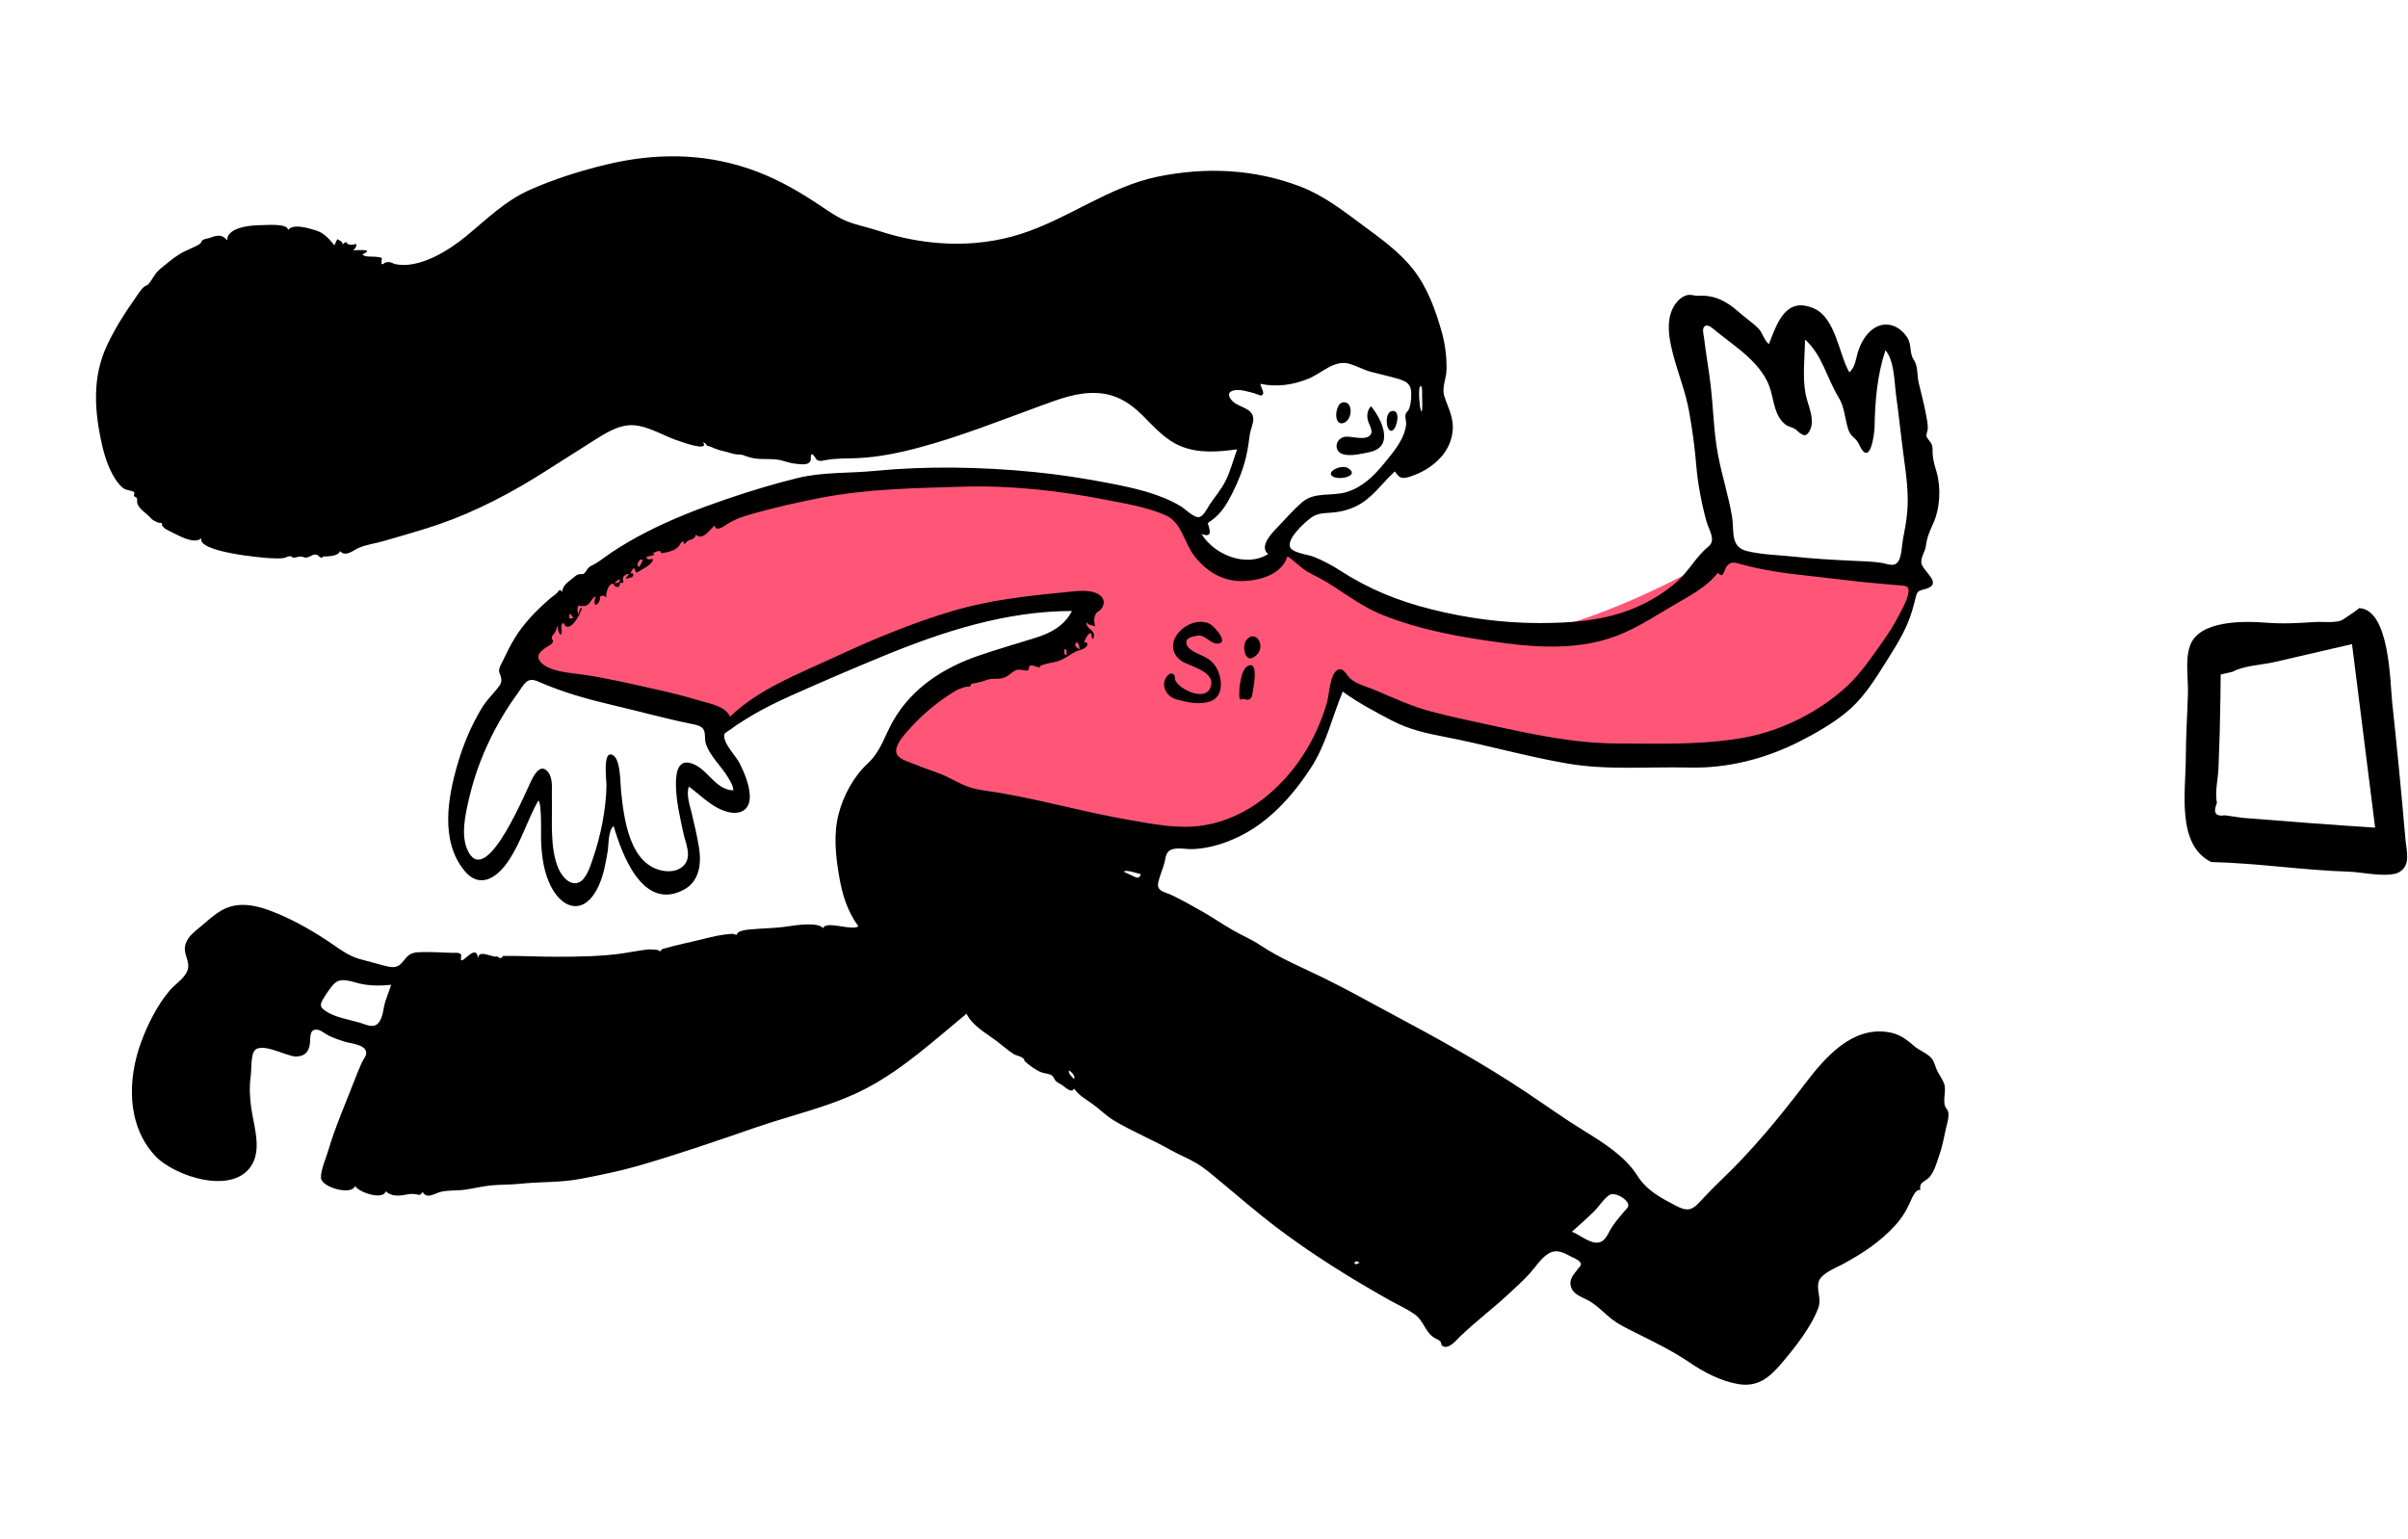 <svg width="388" height="248" viewBox="0 0 388 248" fill="none" xmlns="http://www.w3.org/2000/svg">
<path fill-rule="evenodd" clip-rule="evenodd" d="M83.784 107.27C94.391 110.105 104.883 113.437 115.401 116.583C116.584 116.937 116.581 116.996 117.639 116.357C120.518 114.62 123.451 112.97 126.418 111.389C135.367 106.621 144.567 102.805 154.42 100.378C161.405 98.657 168.506 97.293 175.629 96.291C174.905 98.525 173.499 100.853 171.762 102.427C170.415 103.646 168.58 104.312 166.915 104.966C161.968 106.911 156.788 108.27 151.926 110.432C146.966 112.636 143.833 117.219 142.892 122.536C142.715 123.531 142.726 123.682 143.541 124.184C144.454 124.747 145.564 125.076 146.57 125.42C154.654 128.179 163.178 129.877 171.536 131.552C175.973 132.441 180.427 133.267 184.903 133.933C187.681 134.346 190.616 134.9 193.437 134.735C205.529 134.028 212.695 119.608 216.235 109.854C227.16 115.784 239.694 119.574 251.93 121.402C266.769 123.62 285.46 123.742 297.189 112.785C302.775 107.567 306.205 100.501 308.725 93.385C300.505 92.679 292.321 91.443 284.168 90.194C282.745 89.975 281.322 89.753 279.899 89.527C279.327 89.436 278.448 89.114 277.863 89.2C276.975 89.329 275.827 90.294 275.041 90.722C269.008 94.003 262.772 97.011 256.3 99.32C252.833 100.556 249.232 101.65 245.556 102.016C241.612 102.41 237.573 101.602 233.764 100.637C224.209 98.216 214.214 94.121 206.245 88.218C204.306 90.988 200.807 92.864 197.47 91.528C193.816 90.064 191.785 86.225 189.826 83.068C189.114 81.918 187.769 81.91 186.443 81.571C182.738 80.624 178.987 79.852 175.218 79.211C162.841 77.107 150.115 76.394 137.623 77.845C125.434 79.261 113.433 83.201 102.686 89.123C98.01 91.699 93.458 94.684 89.573 98.372C87.119 100.702 84.252 103.75 83.784 107.27Z" fill="#FF5678"/>
<path fill-rule="evenodd" clip-rule="evenodd" d="M120.606 27.165C124.432 28.448 127.883 30.334 131.254 32.529C132.897 33.599 134.541 34.851 136.357 35.609C137.969 36.281 139.728 36.587 141.384 37.139C148.801 39.613 156.848 40.111 164.391 37.732C172.079 35.307 178.605 30.1 186.556 28.466C194.31 26.874 202.196 27.226 209.642 30.11C213.259 31.512 216.309 33.866 219.395 36.159C222.353 38.356 225.456 40.523 227.745 43.456C229.994 46.336 231.292 49.921 232.283 53.406C232.854 55.416 233.118 57.492 233.077 59.583C233.048 61.046 232.276 62.459 232.73 63.873C233.367 65.856 234.295 67.314 234.056 69.522C233.863 71.299 233.056 72.832 231.795 74.08C230.502 75.36 228.954 76.239 227.229 76.795C225.925 77.215 225.513 77.109 224.755 75.969C222.633 77.895 221.117 80.328 218.458 81.599C217.138 82.231 215.786 82.535 214.331 82.628C213.23 82.698 212.219 82.73 211.288 83.401C210.311 84.106 206.741 87.25 208.107 88.487C208.904 89.208 210.763 89.352 211.776 89.766C213.194 90.346 214.558 91.057 215.845 91.89C220.554 94.937 225.24 96.838 230.685 98.201C236.338 99.617 242.037 100.383 247.869 100.404C253.166 100.423 258.716 100.02 263.628 97.871C265.986 96.84 268.262 95.472 270.191 93.759C272.116 92.05 273.297 89.674 275.275 88.083C276.555 87.054 275.371 85.469 274.976 84.056C274.171 81.181 273.556 77.909 273.311 74.936C273.074 72.049 272.678 69.17 272.166 66.313C271.623 63.284 270.493 60.464 269.694 57.506C269.106 55.325 268.513 52.765 269.196 50.537C269.534 49.432 270.285 48.264 271.353 47.737C272.307 47.265 272.896 47.716 273.751 47.666C276.26 47.518 278.198 48.543 280.092 50.22C281.115 51.127 282.3 51.921 283.275 52.87C284.033 53.608 284.212 54.799 285.021 55.454C286.347 52.061 287.737 47.748 292.237 49.688C295.798 51.224 296.255 56.993 297.982 60.001C298.953 59.2 299.062 57.622 299.44 56.505C299.831 55.35 300.489 54.13 301.418 53.312C303.445 51.527 305.919 52.244 307.314 54.383C308.06 55.526 307.616 56.838 308.357 57.967C309.092 59.086 308.862 60.395 309.162 61.699C309.542 63.351 310.002 64.98 310.309 66.651C310.45 67.424 310.656 68.295 310.62 69.088C310.605 69.417 310.34 69.982 310.422 70.307C310.528 70.731 311.032 71.114 311.216 71.534C311.464 72.098 311.372 72.508 311.4 73.091C311.452 74.139 311.731 74.999 312.032 76.034C312.788 78.642 312.597 81.942 311.476 84.412C310.895 85.692 310.488 86.623 310.315 87.992C310.203 88.877 309.538 89.683 309.578 90.633C309.634 91.956 313.166 93.996 310.378 94.874C309.213 95.24 308.964 95.049 308.646 96.382C308.33 97.705 307.972 98.993 307.454 100.253C306.356 102.929 304.731 105.324 303.199 107.761C301.54 110.398 299.798 112.946 297.347 114.913C295.073 116.736 292.468 118.22 289.874 119.533C284.407 122.298 278.325 123.842 272.188 123.692C265.643 123.533 259.005 124.152 252.519 123.038C245.879 121.898 239.4 120.01 232.787 118.744C229.816 118.175 227.046 117.555 224.343 116.15C221.601 114.725 218.865 113.27 216.355 111.454C214.627 115.605 213.696 119.932 211.218 123.75C209.055 127.083 206.446 130.217 203.253 132.607C200.133 134.942 196.058 136.688 192.13 136.838C190.931 136.884 189.089 136.357 188.229 137.262C187.798 137.714 187.754 138.614 187.584 139.195C187.293 140.185 186.872 141.15 186.638 142.155C186.284 143.679 187.712 143.703 188.964 144.322C190.642 145.151 192.281 146.058 193.904 146.991C195.562 147.946 197.142 149.043 198.803 149.983C200.228 150.789 201.7 151.411 203.073 152.325C206.317 154.484 209.871 155.925 213.354 157.634C217.083 159.464 220.709 161.506 224.373 163.461C231.632 167.334 238.912 171.353 245.764 175.917C248.963 178.048 252.038 180.266 255.319 182.281C258.378 184.16 261.871 186.361 263.819 189.445C265.338 191.85 267.52 192.989 270.031 194.3C271.512 195.072 272.427 195.219 273.629 193.955C274.809 192.714 275.949 191.48 277.194 190.296C282.298 185.443 286.664 180.131 290.92 174.543C294.08 170.394 298.413 165.413 304.216 166.322C305.956 166.594 307.111 167.406 308.398 168.547C309.271 169.322 310.849 169.828 311.431 170.831C311.767 171.411 311.908 172.153 312.246 172.761C312.6 173.396 313.041 174.016 313.278 174.711C313.678 175.887 312.814 177.755 313.676 178.713C314.306 179.415 313.72 181.066 313.548 181.859C313.23 183.325 312.96 184.812 312.457 186.228C312.061 187.342 311.672 188.869 310.838 189.739C310.094 190.515 309.221 190.439 309.415 191.782C308.61 191.514 307.918 193.446 307.691 193.933C307.08 195.242 306.414 196.317 305.431 197.402C302.946 200.145 300.101 202.001 296.878 203.744C295.702 204.38 293.264 205.265 292.991 206.735C292.729 208.146 293.533 209.293 292.968 210.801C291.793 213.938 289.15 217.245 286.994 219.777C285.054 222.053 283.173 223.575 280.062 223.04C277.307 222.567 274.58 221.158 272.287 219.595C269.525 217.713 266.599 216.297 263.616 214.803C262.148 214.068 260.679 213.39 259.407 212.333C258.225 211.352 257.198 210.246 255.828 209.517C254.851 208.997 253.576 208.629 253.169 207.473C252.725 206.212 253.536 205.425 254.226 204.521C254.689 203.915 254.945 203.821 254.545 203.333C254.226 202.945 253.349 202.615 252.909 202.378C251.844 201.805 250.78 201.304 249.641 201.934C248.371 202.636 247.503 204.087 246.551 205.142C245.411 206.406 244.13 207.557 242.88 208.709C240.399 210.995 237.681 213.043 235.258 215.383C234.704 215.918 233.613 217.274 232.699 217.017C232.023 216.828 232.379 216.426 232.03 216.117C231.656 215.784 231.338 215.78 230.858 215.42C229.666 214.525 229.302 212.809 228.051 211.883C226.765 210.93 225.177 210.246 223.785 209.462C217.431 205.884 211.24 202.025 205.432 197.602C202.52 195.385 199.769 192.979 196.948 190.649C195.62 189.553 194.274 188.351 192.797 187.46C191.45 186.648 189.953 186.08 188.581 185.301C185.641 183.631 182.496 182.353 179.586 180.629C178.218 179.818 177.204 178.73 175.931 177.827C174.817 177.037 173.889 176.568 173.06 175.417C172.666 176.287 171.584 175.153 171.194 174.887C170.887 174.676 170.493 174.528 170.208 174.288C169.921 174.047 169.748 173.509 169.53 173.341C169.048 172.969 168.488 173.054 167.84 172.821C166.975 172.51 165.834 171.682 165.169 171.049C164.708 170.611 165.459 170.955 164.681 170.419C164.32 170.169 163.699 170.102 163.292 169.837C162.326 169.209 161.44 168.403 160.518 167.71C158.848 166.455 156.687 165.313 155.739 163.357C150.646 167.547 145.728 172.095 139.88 175.231C134.232 178.259 127.698 179.635 121.667 181.725C115.461 183.875 109.193 186.036 102.883 187.858C99.816 188.744 96.652 189.38 93.517 189.979C90.301 190.593 87.129 190.41 83.902 190.757C82.315 190.928 80.727 190.873 79.141 191.027C77.68 191.168 76.264 191.54 74.814 191.733C73.535 191.904 72.094 191.76 70.864 192.108C69.962 192.364 68.771 193.27 68.11 192.091C67.626 192.817 67.472 192.474 66.842 192.428C66.17 192.378 65.967 192.407 65.309 192.534C64.239 192.738 63.058 192.818 62.149 191.975C61.734 193.485 57.706 192.112 57.225 191.114C56.684 192.712 51.791 191.333 51.72 189.833C51.661 188.564 52.502 186.738 52.849 185.545C53.416 183.598 54.119 181.694 54.853 179.805C55.63 177.808 56.426 175.817 57.225 173.828C57.576 172.955 57.907 172.067 58.308 171.214C58.505 170.796 59.016 170.172 59.008 169.689C58.983 168.278 56.459 168.178 55.391 167.826C54.584 167.559 53.764 167.278 52.998 166.909C52.441 166.641 51.773 166.026 51.158 165.941C49.746 165.745 50.066 167.345 49.913 168.328C49.716 169.594 49.02 170.244 47.683 170.254C46.12 170.264 41.665 167.572 40.825 169.624C40.43 170.586 40.537 172.43 40.393 173.463C40.156 175.156 40.25 176.84 40.481 178.528C40.861 181.309 42.115 184.826 40.704 187.491C37.885 192.813 28.113 189.605 24.994 186.256C20.4 181.322 20.534 173.928 22.735 167.954C23.806 165.049 25.356 161.935 27.383 159.573C28.283 158.523 29.996 157.51 30.293 156.067C30.54 154.871 29.612 153.769 29.807 152.542C30.039 151.087 31.268 150.204 32.321 149.322C33.417 148.403 34.484 147.402 35.734 146.69C38.625 145.044 41.903 146.038 44.778 147.246C47.921 148.568 50.932 150.34 53.739 152.27C55.129 153.225 56.308 154.084 57.956 154.546C59.219 154.901 60.496 155.249 61.765 155.581C62.963 155.895 63.973 156.129 64.814 155.091C65.739 153.949 66.045 153.488 67.647 153.439C69.352 153.387 71.059 153.482 72.763 153.547C73.123 153.561 73.94 153.449 74.224 153.749C74.477 154.017 74.11 154.576 74.346 154.746C74.718 155.013 76.831 152.022 77.011 154.443C77.127 153.268 78.358 153.837 79.044 153.992C79.293 154.048 79.542 154.115 79.79 154.17C80.058 154.08 80.281 154.149 80.457 154.375C80.739 154.436 80.93 154.328 81.029 154.052C84.011 154.009 87.019 154.197 90.008 154.182C93.464 154.163 96.941 154.129 100.365 153.628C101.633 153.442 102.902 153.185 104.173 153.029C104.755 152.958 105.244 153.02 105.812 153.058C106.019 153.097 106.207 153.183 106.376 153.316C106.463 153.145 106.592 153.016 106.763 152.928C108.938 152.29 111.175 151.857 113.385 151.3C114.932 150.91 116.229 150.609 117.769 150.499L118.06 150.481L118.679 150.663C118.77 150.442 118.917 150.27 119.121 150.146C119.623 149.94 120.049 149.86 120.59 149.805C122.744 149.585 124.857 149.607 126.893 149.292C127.965 149.126 131.883 148.517 132.605 149.582C133.159 148.285 137.148 150.051 138.316 149.285C136.504 146.807 135.714 144.157 135.201 141.161C134.641 137.897 134.29 134.465 135.117 131.214C135.879 128.219 137.539 125.145 139.808 123.038C142.002 121 142.516 118.562 143.98 116.047C147.03 110.807 152.055 107.606 157.654 105.672C160.702 104.62 163.801 103.744 166.876 102.776C169.374 101.99 171.465 100.866 172.728 98.463C162.094 98.463 151.917 101.768 142.18 105.777C137.336 107.771 132.514 109.846 127.729 111.98C125.294 113.066 122.886 114.227 120.614 115.63L119.986 116.017C119.253 116.471 118.526 116.936 117.843 117.459C117.68 117.584 116.792 118.103 116.74 118.277C116.334 119.625 118.57 121.794 119.151 122.951C119.942 124.526 120.716 126.368 120.813 128.143C120.929 130.267 119.577 131.33 117.495 130.894C114.948 130.361 113.019 128.234 110.997 126.755C110.545 128.112 111.128 129.673 111.444 130.996C111.877 132.81 112.308 134.652 112.616 136.492C113.051 139.094 112.742 142.03 110.158 143.394C103.575 146.867 100.219 137.702 98.883 133.124C97.979 133.777 98.084 136.169 97.918 137.17C97.599 139.095 97.232 141.161 96.379 142.929C95.726 144.283 94.615 145.863 92.981 146.009C91.208 146.167 89.779 144.64 88.985 143.23C87.613 140.796 87.289 138.081 87.181 135.352C87.157 134.75 87.331 129.183 86.724 129.024C84.941 132.226 83.946 135.786 81.851 138.84C80.015 141.516 77.252 143.331 74.77 140.237C70.925 135.445 72.156 128.521 73.73 123.13C74.646 119.995 75.893 117.003 77.573 114.2C78.27 113.037 79.114 112.164 79.979 111.139C80.692 110.294 80.967 109.897 80.659 108.923C80.48 108.355 80.31 108.334 80.47 107.706C80.585 107.256 80.93 106.701 81.127 106.283C81.69 105.087 82.282 103.907 82.972 102.779C84.447 100.369 86.455 98.364 88.566 96.504L88.778 96.318L88.768 96.328C88.632 96.453 89.619 95.699 89.599 95.698L89.593 95.7L89.619 95.684C89.984 95.445 90.122 94.661 90.537 95.361L90.567 95.414C90.632 94.383 91.497 93.798 92.24 93.221C92.516 93.006 92.793 92.707 93.129 92.579C93.362 92.489 93.906 92.577 94.075 92.452C94.404 92.21 94.564 91.729 94.877 91.443C95.19 91.158 95.623 91.024 95.979 90.806C96.853 90.272 97.656 89.617 98.508 89.048C100.319 87.837 102.209 86.747 104.146 85.753C108.221 83.662 112.545 81.98 116.873 80.496C120.688 79.188 124.641 77.977 128.559 77.024C132.58 76.046 136.806 76.29 140.913 75.888C149.284 75.068 158.12 75.233 166.486 76.051C170.587 76.452 174.664 77.079 178.708 77.863C182.63 78.624 186.71 79.489 190.194 81.544C190.936 81.982 192.278 83.386 193.148 83.334C193.881 83.291 194.517 81.936 194.861 81.403C195.679 80.135 196.708 78.97 197.403 77.634C198.258 75.989 198.697 74.139 199.34 72.408C196.355 72.82 193.22 73.088 190.355 71.942C187.76 70.904 186.012 68.83 184.074 66.915C182.032 64.897 179.845 63.53 176.925 63.345C173.612 63.135 170.624 64.326 167.577 65.436C161.139 67.782 154.702 70.359 148.076 72.128C144.838 72.993 141.509 73.675 138.153 73.829C136.445 73.907 134.716 73.83 133.026 74.146C132.326 74.277 132.116 74.387 131.562 74.077C131.637 74.119 130.856 72.819 130.702 73.325C130.553 73.812 130.797 74.194 130.37 74.561C129.869 74.992 128.783 74.782 128.203 74.733C127.334 74.659 126.641 74.363 125.805 74.166C124.511 73.862 123.062 74.063 121.744 73.897C121.132 73.82 120.688 73.665 120.137 73.495C119.56 73.317 119.932 73.34 119.337 73.264C118.811 73.197 118.512 73.266 117.875 73.058C117.305 72.873 116.778 72.745 116.195 72.609C115.661 72.484 115.23 72.26 114.734 72.115C115.358 72.298 113.932 71.732 113.994 71.882L114 71.892L113.994 71.887C113.84 71.712 113.661 71.361 113.354 71.307L113.291 71.3C114.299 72.85 109.868 71.212 109.574 71.123C107.125 70.376 104.617 68.681 102.058 68.525C99.559 68.373 97.136 70.079 95.125 71.344C92.696 72.872 90.278 74.413 87.859 75.956C82.51 79.368 76.719 82.419 70.716 84.493C67.797 85.501 64.805 86.31 61.844 87.184C60.509 87.577 59.051 87.739 57.775 88.304C56.913 88.686 55.67 89.828 54.799 88.816C54.448 89.701 52.743 89.656 52.021 89.683C51.91 89.688 52.088 89.9 51.834 89.882C51.46 89.856 51.359 89.491 51.065 89.415C50.465 89.261 50.403 89.492 49.81 89.722C49.038 90.02 49.185 89.762 48.503 89.691C48.113 89.651 47.7 89.866 47.309 89.878C47.15 89.883 46.941 89.618 46.712 89.622C46.49 89.626 45.972 89.89 45.68 89.934C44.947 90.045 44.084 89.972 43.346 89.939C42.288 89.891 31.698 88.945 32.458 86.727C31.184 87.904 28.228 85.979 26.899 85.367C26.405 85.14 26.373 84.918 26.094 84.662C26.171 84.353 26.039 84.216 25.699 84.249C25.626 84.24 25.553 84.232 25.48 84.224C24.896 83.926 24.689 83.933 24.224 83.41C23.604 82.712 22.463 82.081 22.142 81.172C22.056 80.928 22.148 80.506 22.06 80.314C21.948 80.068 21.653 80.097 21.584 79.897C21.56 79.827 21.674 79.37 21.666 79.362C21.13 78.913 20.375 79.126 19.754 78.586C18.038 77.094 17.002 74.101 16.509 71.976C15.217 66.417 14.776 60.827 17.283 55.569C18.501 53.012 19.992 50.581 21.639 48.281C22.095 47.645 22.572 46.805 23.153 46.268C23.414 46.026 23.756 45.977 23.883 45.833C24.563 45.062 24.915 44.072 25.825 43.323C26.839 42.488 27.838 41.63 28.958 40.94C29.985 40.306 31.265 39.897 32.206 39.304C32.465 39.141 32.376 38.884 32.657 38.691C32.954 38.486 33.339 38.47 33.676 38.37C34.076 38.252 34.572 38.035 34.987 37.999C35.762 37.931 36.022 38.154 36.607 38.706C36.607 36.583 40.507 36.288 42.085 36.284C42.813 36.282 46.471 35.955 46.401 37.072C47.235 35.968 49.768 36.789 50.87 37.12C52.193 37.517 53.03 38.488 53.878 39.525C54.035 39.197 54.193 38.868 54.351 38.539C54.591 38.708 55.405 38.988 55.143 39.432C56.096 38.59 55.559 39.284 56.375 39.434C56.734 39.5 57.043 39.367 57.42 39.322C57.452 39.821 57.235 39.983 56.927 40.331C57.666 40.345 60.507 40.049 58.404 40.98C58.685 41.484 60.019 41.307 60.488 41.375C60.736 41.411 61.355 41.423 61.504 41.606C61.601 41.725 61.429 42.057 61.451 42.086C61.652 42.358 61.236 42.498 61.647 42.577C61.748 42.596 62.068 42.274 62.14 42.276C62.674 42.284 62.3 42.178 62.865 42.26C63.065 42.288 63.447 42.516 63.704 42.569C67.566 43.361 72.288 40.381 75.094 38.074C78.447 35.318 81.367 32.371 85.398 30.582C89.298 28.852 93.643 27.487 97.788 26.497C105.453 24.667 113.065 24.635 120.606 27.165ZM218.178 203.543C218.302 203.609 218.426 203.675 218.55 203.741C218.727 203.651 218.904 203.562 219.08 203.472C218.574 203.231 218.539 203.126 218.178 203.543ZM259.341 192.564C258.412 193.152 257.615 194.479 256.801 195.271C255.659 196.382 254.465 197.439 253.274 198.496C254.648 198.973 256.641 200.906 258.128 200.031C258.864 199.597 259.329 198.321 259.795 197.645C260.516 196.597 261.359 195.614 262.207 194.668C263.08 193.693 260.315 191.948 259.341 192.564ZM172.235 172.5C172.603 172.655 173.409 173.545 173.035 173.857C172.656 173.418 172.147 173.101 172.235 172.5ZM53.978 158.406C53.305 158.988 52.547 160.204 52.079 160.97C51.551 161.832 51.532 162.267 52.338 162.842C53.895 163.955 56.157 164.281 57.962 164.8C58.926 165.077 60.118 165.774 60.937 164.893C61.748 164.021 61.749 162.397 62.114 161.316C62.41 160.44 62.726 159.572 63.033 158.7C61.331 158.872 59.619 158.883 57.946 158.502C56.731 158.225 55.052 157.476 53.978 158.406ZM83.374 111.788C82 113.658 80.774 115.639 79.693 117.693C77.904 121.093 76.514 124.702 75.633 128.445C75.009 131.097 74.097 134.824 75.522 137.368C78.627 142.909 84.93 126.913 85.892 125.24C86.464 124.244 87.353 123.175 88.338 124.456C89.145 125.507 88.882 127.192 88.92 128.43C89.031 132.108 88.519 136.514 89.987 139.975C90.469 141.111 91.745 142.752 93.185 142.236C94.477 141.773 95.122 139.544 95.521 138.396C96.784 134.765 97.68 130.325 97.721 126.482C97.729 125.71 97.038 120.606 98.82 121.735C99.986 122.474 99.938 126.057 100.051 127.23C100.495 131.811 101.398 139.59 107.07 140.361C108.319 140.531 109.732 140.234 110.463 139.109C111.372 137.711 110.458 135.832 110.14 134.363C109.591 131.83 108.969 129.218 108.914 126.611C108.881 125.012 109.038 122.355 111.279 122.972C113.979 123.715 115.121 127.254 118.153 127.373C118.156 126.661 117.763 126.08 117.429 125.485C116.35 123.561 114.385 121.914 113.72 119.786C113.502 119.088 113.729 118.038 113.297 117.456C112.89 116.907 111.969 116.766 111.354 116.642C107.259 115.813 103.232 114.691 99.156 113.735C94.797 112.714 90.757 111.61 86.676 109.812C84.837 109.002 84.417 110.369 83.374 111.788ZM181.09 140.48C181.691 140.766 182.287 141.064 182.896 141.334C183.425 141.57 183.632 141.382 183.843 140.887C183.461 140.808 181.312 140.043 181.09 140.48ZM155.283 78.425C147.49 78.654 139.871 78.754 132.19 80.236C128.517 80.945 124.916 81.767 121.313 82.774C119.791 83.199 118.45 83.642 117.123 84.491C116.629 84.806 115.323 85.796 115.123 84.664C114.467 85.294 113.187 87.218 112.138 86.149C111.954 86.921 111.381 86.898 110.822 87.16C110.625 87.252 110.517 87.567 110.264 87.681C110.2 87.709 110.179 87.268 110.086 87.26C109.752 87.234 109.488 87.939 109.296 88.119C108.834 88.55 108.401 88.747 107.788 88.904C107.522 88.993 107.249 89.05 106.969 89.075C106.64 89.211 106.443 89.114 106.378 88.784C105.924 88.791 105.591 88.957 105.116 89.172C106.142 89.408 104.416 89.667 104.186 89.694C104.158 90.462 104.813 89.975 105.237 90.134C105.041 91.099 103.257 91.835 102.523 92.308C102.397 92.041 102.272 91.773 102.146 91.506C101.943 91.703 101.786 91.929 101.673 92.185C101.598 92.495 101.378 92.603 101.014 92.507C100.674 92.778 100.623 92.652 100.414 93.033C100.198 93.428 100.837 94.197 99.908 93.866C99.908 95.177 98.692 94.382 98.905 94.042C97.986 93.953 97.593 95.64 97.696 96.298C97.257 95.861 96.987 95.916 96.545 96.258L96.506 96.288L96.529 96.272C96.869 96.041 96.519 96.984 96.55 96.973L96.554 96.969C95.62 98.202 95.708 96.821 95.997 96.094C95.364 96.348 95.244 97.036 94.736 97.424C94.284 97.769 94.157 97.609 93.768 97.66C93.169 97.74 93.35 97.246 93.087 97.907C92.976 98.188 93.144 98.69 93.144 98.996C93.404 98.64 93.306 98.077 93.775 97.873C93.635 98.904 91.633 102.447 90.792 100.359C89.974 100.929 90.876 101.554 90.338 102.317C89.939 101.931 89.843 101.316 89.888 100.79C89.637 101.124 89.645 101.547 89.448 101.885C89.243 102.238 89.029 102.267 88.93 102.65C88.78 103.233 89.292 102.948 89.022 103.566C88.886 103.876 88.25 104.148 88 104.322C87.124 104.934 86.239 105.642 87.089 106.659C88.42 108.25 91.928 108.432 93.812 108.699C97.829 109.27 101.745 110.217 105.703 111.094C108.086 111.623 110.421 112.211 112.758 112.916C114.437 113.422 116.756 113.736 117.642 115.478C122.321 110.995 128.561 108.656 134.336 105.967C140.591 103.056 147.05 100.352 153.677 98.406C159.552 96.68 165.578 96.025 171.647 95.431C173.247 95.274 175.713 94.872 177.138 95.857C178.018 96.465 178.059 97.385 177.385 98.198C177.02 98.639 176.627 98.524 176.404 99.31C176.231 99.917 176.326 100.377 176.484 100.977C176.079 100.66 175.355 100.849 175.147 100.289L175.127 100.226L175.108 100.292C174.831 101.386 176.762 101.538 176.17 102.849L176.131 102.929C175.927 103.33 175.926 102.045 175.746 102.035C175.256 102.01 174.855 103.156 174.653 103.474C175.564 103.474 175.218 104.138 174.729 104.473C174.38 104.712 173.791 104.782 173.386 104.979C172.577 105.375 171.866 105.954 171.037 106.331C170.129 106.744 169.33 106.769 168.428 107.014C168.289 107.052 167.735 107.26 167.679 107.265C167.602 107.272 167.585 107.506 167.52 107.515C166.943 107.597 166.507 107.061 165.949 107.279C165.736 107.363 165.846 107.886 165.661 108.004C165.457 108.135 164.877 107.968 164.629 107.954C164.034 107.92 163.942 107.841 163.47 108.118C162.658 108.593 162.244 109.236 161.149 109.353C160.294 109.444 159.742 109.282 158.927 109.604C158.103 109.929 157.322 110.001 156.518 110.219C156.417 110.246 156.39 110.596 156.307 110.62C156.041 110.699 155.723 110.638 155.469 110.717C154.886 110.896 154.412 111.057 153.871 111.379C151.49 112.797 148.87 114.926 147.003 116.969C146.151 117.902 143.774 120.252 144.549 121.602C145.046 122.469 146.763 122.89 147.619 123.255C148.897 123.802 150.217 124.199 151.508 124.705C153.113 125.334 154.57 126.311 156.207 126.859C157.788 127.387 159.479 127.491 161.111 127.774C168.175 128.994 175.095 130.957 182.162 132.175C186.038 132.843 189.995 133.64 193.932 133.01C197.401 132.455 200.724 130.918 203.495 128.769C208.538 124.86 212.052 119.309 213.819 113.203C214.184 111.942 214.26 108.787 215.438 108.015C216.419 107.372 216.934 108.789 217.57 109.348C218.604 110.257 220.12 110.609 221.364 111.128C224.444 112.411 227.243 113.766 230.498 114.635C233.799 115.515 237.145 116.205 240.482 116.93C247.246 118.401 253.702 119.792 260.654 119.815C267.533 119.837 274.439 120.096 281.242 118.826C287.193 117.716 293.178 114.682 297.627 110.563C299.873 108.483 301.606 105.856 303.372 103.373C304.32 102.041 305.2 100.661 305.94 99.202C306.484 98.129 307.419 96.576 307.515 95.36C307.6 94.274 306.966 94.428 305.883 94.317C304.216 94.147 302.543 94.038 300.875 93.867C297.512 93.521 294.161 93.08 290.799 92.722C287.369 92.356 283.961 91.861 280.628 90.95C279.632 90.678 278.895 90.335 278.192 91.305C277.738 91.929 277.747 93.354 276.8 92.308C274.981 94.61 272.32 95.989 269.834 97.433C267.144 98.997 264.53 100.717 261.678 101.979C255.535 104.699 248.765 104.484 242.246 103.612C235.622 102.726 228.909 101.584 222.684 99.058C219.829 97.9 217.376 96.137 214.816 94.456C213.61 93.663 212.359 93.012 211.079 92.352C209.635 91.608 208.753 90.505 207.448 89.645C206.568 92.515 203.184 93.502 200.511 93.63C197.174 93.79 194.477 92.194 192.453 89.601C190.772 87.448 190.446 84.228 187.845 83.05C184.878 81.706 181.4 81.172 178.225 80.547C170.767 79.079 162.883 78.201 155.283 78.425ZM194.844 100.493C195.683 100.869 198.122 103.68 196.187 103.721C194.957 103.747 194.234 102.202 192.876 102.436C192.267 102.541 191.356 102.752 191.206 103.223C190.833 104.396 192.556 105.151 193.3 105.477C194.447 105.979 195.391 106.484 196.017 107.632C196.978 109.396 197.231 112.249 194.981 113.038C193.309 113.624 191.22 113.169 189.569 112.708C188.178 112.32 187.116 110.878 187.757 109.446C187.938 109.041 188.424 108.325 188.99 108.593C189.439 108.807 189.22 109.21 189.358 109.572C189.911 111.02 194.044 113.084 194.995 110.895C196.156 108.227 191.744 107.423 190.397 106.531C188.656 105.378 188.61 103.405 189.938 101.897C191.102 100.576 193.153 99.736 194.844 100.493ZM202.134 109.537C202.064 110.166 201.978 110.817 201.869 111.44C201.775 111.982 201.779 112.551 201.158 112.746C200.749 112.876 200.35 112.44 199.955 112.729C199.518 113.05 199.727 110.716 199.747 110.585C199.876 109.714 200.111 107.947 200.947 107.407C202.36 106.493 202.218 108.77 202.134 109.537ZM202.044 105.888C200.544 106.84 200.154 104.141 200.751 103.263C202.233 101.084 204.408 104.389 202.044 105.888ZM171.571 104.562C171.999 104.881 171.858 104.706 171.858 105.555C171.359 105.577 171.435 104.892 171.571 104.562ZM173.265 103.828C173.121 104.165 173.77 104.569 173.979 104.622C173.992 104.513 173.675 102.871 173.265 103.828ZM91.883 98.897C91.484 99.476 91.709 99.831 92.343 99.603L92.396 99.583L91.883 98.897ZM99.898 93.328L99.518 93.489C99.339 93.66 99.16 93.832 98.981 94.003C99.503 93.901 99.865 93.98 99.898 93.328ZM102 92.514C101.739 91.98 100.841 93.04 100.821 93.288C101.03 93.163 102.305 93.136 102 92.514ZM102.844 90.627C102.625 90.935 102.67 91.181 102.977 91.367C103.232 91.026 103.426 90.653 103.557 90.248C103.217 90 102.965 90.335 102.844 90.627ZM274.811 52.499C274.153 52.795 274.497 53.813 274.561 54.365C274.866 56.994 275.351 59.596 275.652 62.224C276.075 65.92 276.134 69.661 276.827 73.324C277.458 76.664 278.523 79.908 279.085 83.264C279.462 85.51 278.744 88.104 281.416 88.785C283.82 89.398 286.56 89.431 289.024 89.7C292.198 90.047 295.378 90.218 298.566 90.372C300.075 90.445 301.631 90.464 303.125 90.694C304.005 90.829 305.101 91.413 305.778 90.597C306.437 89.803 306.438 87.783 306.644 86.77C306.915 85.432 307.159 84.087 307.292 82.727C307.593 79.648 307.15 76.6 306.743 73.552C306.305 70.266 305.969 66.966 305.515 63.683C305.223 61.567 305.256 58.15 303.803 56.442C302.478 60.407 302.119 64.617 302.052 68.774C302.038 69.667 301.455 74.796 299.906 72.296C299.475 71.6 299.468 71.203 298.799 70.615C298.109 70.009 297.867 69.524 297.634 68.606C297.211 66.944 297.143 65.482 296.229 63.987C294.368 60.945 293.614 57.178 290.842 54.722C290.815 57.577 290.403 60.664 290.933 63.485C291.266 65.257 292.631 67.808 291.505 69.561C290.944 70.435 290.62 70.174 289.959 69.735C289.536 69.453 289.601 69.322 289.07 69.04C288.563 68.772 288.164 68.784 287.684 68.409C285.986 67.081 285.851 64.774 285.296 62.864C284.071 58.646 279.834 56.042 276.59 53.433C276.237 53.149 275.353 52.255 274.811 52.499ZM210.794 61.043C208.306 62.038 205.742 62.417 203.099 61.855C203.101 62.437 203.939 63.383 203.292 63.717C203.137 63.797 202.257 63.415 202.085 63.37C201.132 63.123 199.847 62.697 198.851 62.9C197.797 63.115 197.833 63.799 198.522 64.574C199.489 65.662 201.917 65.706 201.944 67.511C201.956 68.292 201.476 69.27 201.373 70.075C201.22 71.278 201.052 72.473 200.77 73.655C200.284 75.687 199.499 77.621 198.563 79.485C197.757 81.091 196.777 82.764 195.275 83.814C194.296 84.497 194.673 84.189 194.866 85.197C194.994 85.872 194.973 86.375 194.102 86.208C193.936 86.157 193.77 86.106 193.603 86.055C195.644 89.405 200.804 91.517 204.337 89.281C202.847 88.078 204.869 85.98 205.723 85.092C207.001 83.76 208.341 82.228 209.712 81.013C211.811 79.152 214.559 80.058 217.042 79.275C219.555 78.483 221.384 76.695 223.008 74.698C224.456 72.919 226.374 70.742 226.57 68.334C226.608 67.862 226.38 67.309 226.463 66.864C226.547 66.409 226.822 66.35 226.965 66.052C227.259 65.439 227.33 64.809 227.377 64.108C227.529 61.819 226.803 61.459 224.658 60.868C223.408 60.523 222.141 60.252 220.889 59.916C219.694 59.594 218.628 58.976 217.45 58.631C214.969 57.905 212.978 60.169 210.794 61.043ZM217.186 75.426C219.159 76.626 216.049 77.393 214.9 76.863C213.35 76.147 216.084 74.757 217.186 75.426ZM220.902 65.454C222.693 67.598 224.683 71.956 220.762 72.838C219.551 73.11 217.679 73.55 216.461 73.216C214.723 72.739 215.177 70.466 216.911 70.366C217.938 70.307 220.296 71.121 220.906 69.925C221.238 69.277 220.484 68.247 220.37 67.6C220.223 66.767 220.358 66.101 220.902 65.454ZM114 71.892L114.001 71.894C114.007 71.903 114.017 71.914 114.031 71.926L114.038 71.932L114.025 71.919L114 71.892ZM224.449 66.221C225.693 66.218 225.076 68.865 224.459 69.317C223.351 70.128 222.879 66.224 224.449 66.221ZM216.251 68.216C214.807 68.392 215.133 64.931 216.447 64.825C218.173 64.685 217.919 68.014 216.251 68.216ZM228.734 62.473C228.561 62.826 228.693 66.259 229.107 66.324C229.218 65.485 229.157 64.642 229.145 63.8L229.143 63.587C229.153 63.6 229.221 61.478 228.734 62.473Z" fill="black"/>
<path fill-rule="evenodd" clip-rule="evenodd" d="M361.237 131.788C368.428 132.358 375.512 132.919 382.704 133.375C381.463 123.517 380.221 113.658 378.98 103.799C374.819 104.763 370.658 105.726 366.497 106.688C364.53 107.143 361.513 107.263 359.772 108.245C359.121 108.395 358.469 108.546 357.819 108.697C357.801 109.976 357.787 111.256 357.775 112.536C357.726 116.322 357.617 120.104 357.46 123.887C357.394 125.472 356.841 127.793 357.22 129.363C356.547 130.951 356.975 131.626 358.508 131.388C359.418 131.521 360.327 131.655 361.237 131.788ZM356.286 138.915C350.649 136.108 352.19 127.532 352.199 122.073C352.206 118.6 352.451 115.15 352.542 111.682C352.605 109.298 352.06 106.348 352.88 104.045C354.339 99.948 361.478 100.059 365.149 100.346C367.871 100.558 370.149 100.421 372.939 100.242C374.314 100.154 375.848 100.416 377.199 100.01C377.491 99.922 380.24 98.005 380.118 98C385.049 98.189 385.115 110.012 385.435 113.012C386.226 120.407 386.942 127.815 387.586 135.225C387.757 137.186 388.486 139.403 386.623 140.522C384.943 141.532 380.49 140.534 378.632 140.477C371.142 140.251 363.694 139.083 356.286 138.915Z" fill="black"/>
</svg>
